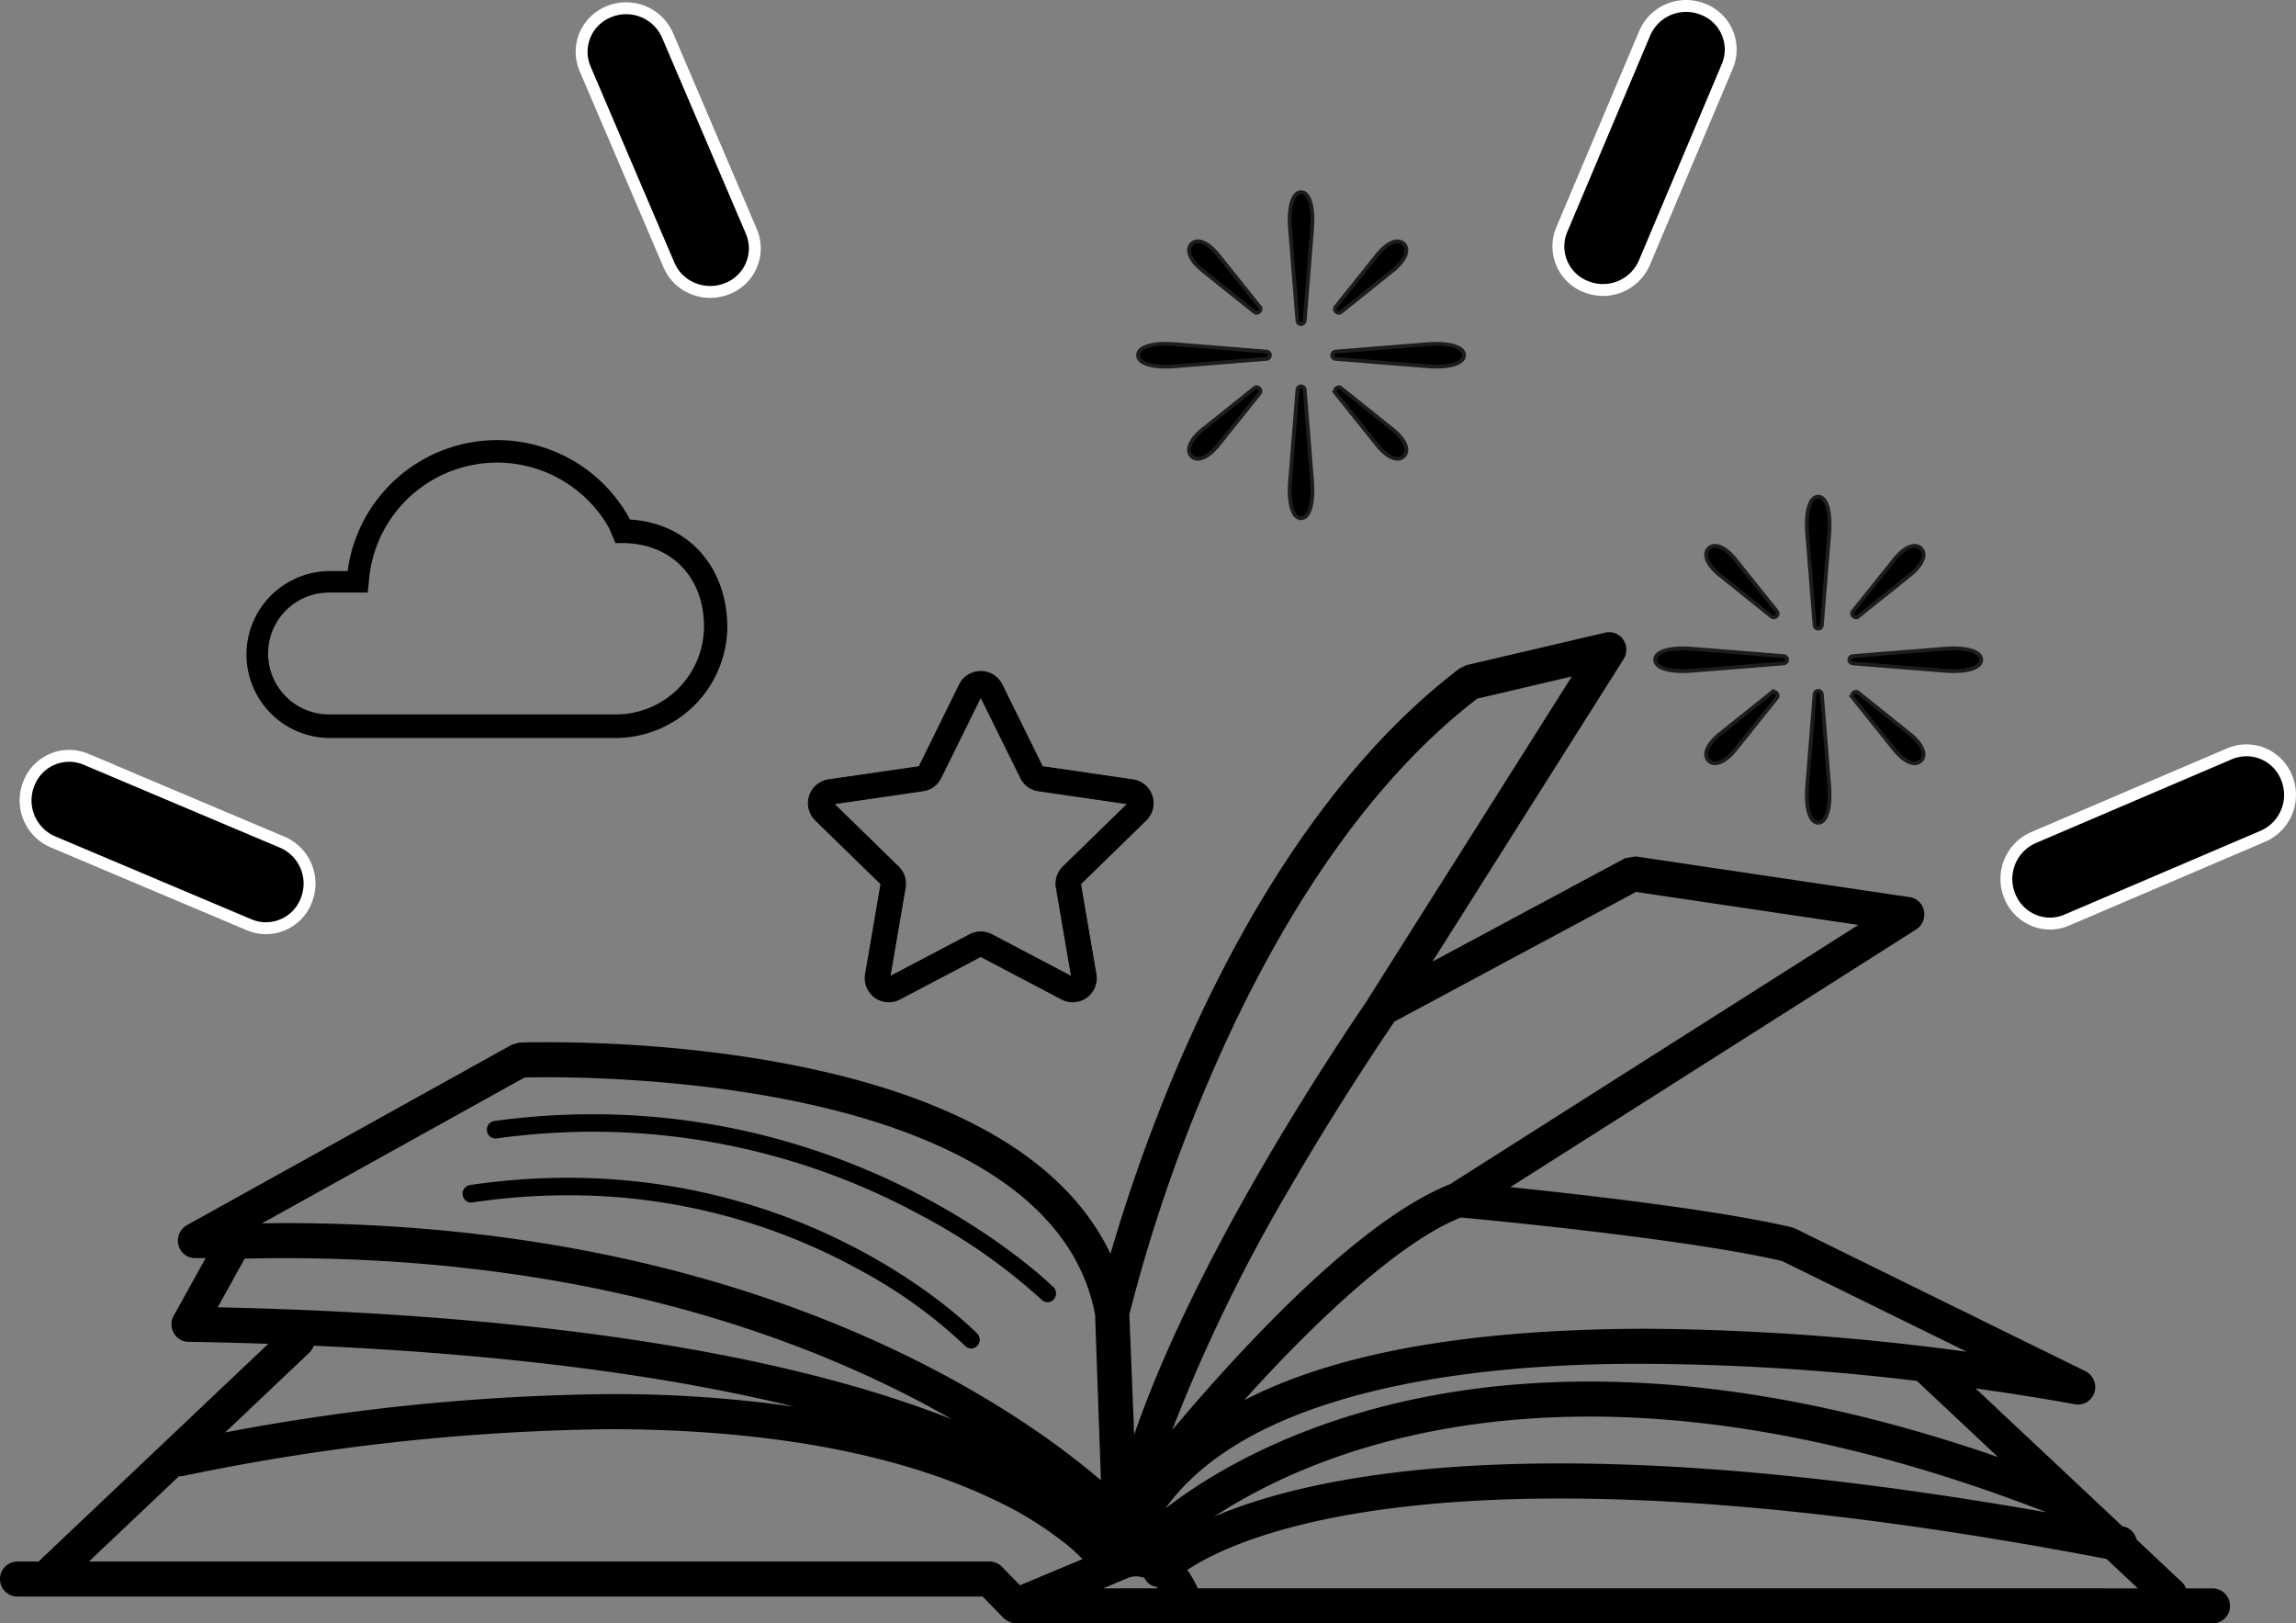 <svg id="Livello_1" data-name="Livello 1" xmlns="http://www.w3.org/2000/svg" viewBox="0 0 482.678 341.25">
  <rect x="0" y="0" width="482.678" height="341.25" fill="#808080" stroke="none"/>
  <defs>
    <style>
      .cls-1, .cls-2, .cls-3, .cls-4 {
        fill: none;
        stroke-miterlimit: 10;
      }

      .cls-1 {
        stroke: #fff;
        stroke-width: 2.5px;
      }

      .cls-2 {
        stroke: #1d1d1b;
        stroke-width: 0.793px;
      }

      .cls-3, .cls-4 {
        stroke: #000;
      }

      .cls-3 {
        stroke-width: 0.198px;
      }

      .cls-4 {
        stroke-width: 0.397px;
      }
    </style>
  </defs>
  <g>
    <path d="M221.456,270.559c-.162-.151-36.646-36.32-96.848-36.345a151.789,151.789,0,0,0-20.692,1.423,1.845,1.845,0,0,0-1.549,2.074,1.812,1.812,0,0,0,2.015,1.588h.011a150.632,150.632,0,0,1,20.214-1.412,144.576,144.576,0,0,1,69.257,17.705,121.933,121.933,0,0,1,25.107,17.607,1.752,1.752,0,0,0,1.239.522,1.774,1.774,0,0,0,1.292-.561,1.877,1.877,0,0,0-.031-2.607h-.017Zm-16.024,9.764c-.165-.17-31.591-32.73-86.024-32.753a139.26,139.26,0,0,0-20.616,1.532,1.835,1.835,0,0,0-1.521,2.088,1.809,1.809,0,0,0,2.018,1.571.071.071,0,0,1,.022-.003,133.907,133.907,0,0,1,20.105-1.504,126.278,126.278,0,0,1,61.645,15.877,102.257,102.257,0,0,1,21.814,15.762,1.782,1.782,0,0,0,1.292.553,1.761,1.761,0,0,0,1.256-.528,1.882,1.882,0,0,0,.031-2.604h-.022Zm259.796,53.559h-5.689a3.551,3.551,0,0,0-.871-1.329l-9.515-8.949a3.624,3.624,0,0,0-2.825-2.755c-.047-.008-.092-.011-.14-.022l-30.863-28.979c12.792,1.786,20.834,3.336,20.876,3.327a3.617,3.617,0,0,0,4.092-2.462,3.741,3.741,0,0,0-1.862-4.474L377.437,258.26l-.743-.276c-15.67-3.682-43.862-6.875-59.194-8.444L402.843,195.36a3.777,3.777,0,0,0,1.63-3.897,3.621,3.621,0,0,0-3.006-2.881l-57.639-8.564-2.18.374-40.504,21.738,40.169-63.562a3.746,3.746,0,0,0-.073-4.114,3.537,3.537,0,0,0-3.746-1.479l-29.244,6.847-1.337.628c-43.753,33.316-65.86,97.004-73.46,123.089-9.365-19.609-30.986-30.377-52.947-36.434-26.201-7.21-53.787-8.033-65.536-8.033-3.656,0-5.764.078-5.795.078l-1.569.449L39.288,257.54a3.704,3.704,0,0,0-1.775,4.148,3.619,3.619,0,0,0,3.495,2.772H43.232l-6.713,12.095a3.737,3.737,0,0,0,.014,3.651,3.564,3.564,0,0,0,3.054,1.845c5.775.098,11.36.24,16.809.421L8.263,328.089c-.047.042-.064.098-.112.145H3.594a3.684,3.684,0,0,0,0,7.366H206.568l4.455,4.555a3.172,3.172,0,0,0,.391.274,3.993,3.993,0,0,0,.421.285,3.473,3.473,0,0,0,1.708.533l.022.003h251.662a3.686,3.686,0,0,0,0-7.369M374.64,265.068l38.84,19.075a523.443,523.443,0,0,0-67.749-4.843c-29.844.109-61.458,3.305-84.153,15.023.572-.648,1.128-1.281,1.722-1.929,13.878-15.24,31.349-31.6,43.817-36.473,6.317.572,47.761,4.541,67.523,9.147M343.928,187.483l46.734,6.939L304.848,248.91c-19.084,7.612-43.429,33.891-58.413,51.675a344.387,344.387,0,0,1,25.071-51.46c8.575-14.766,16.756-27.192,21.632-34.377Zm-89.577,39.1c11.774-27.471,30.213-59.8,56.208-79.729l19.888-4.667-42.815,67.733c-.014.028,0,.059-.014.084-10.347,15.184-36.761,55.624-49.185,91.561l-.98-24.34-.031-.941a332.383,332.383,0,0,1,16.929-49.701m-208.582,48.21,5.666-10.224c2.694-.064,5.376-.109,7.989-.109,60.277,0,103.712,14.629,132.062,29.18,3.079,1.58,5.892,3.146,8.617,4.7-27.915-11.07-75.127-21.802-154.334-23.547m19.299,9.501a3.628,3.628,0,0,0,.89-1.421c44.11,1.968,76.857,6.892,101.01,12.817a268.98,268.98,0,0,0-38.921-2.649,454.113,454.113,0,0,0-80.709,8.058Zm149.36,48.931-3.821-3.908a3.533,3.533,0,0,0-2.54-1.077H18.691l18.961-17.962a3.023,3.023,0,0,0,.692.006,462.093,462.093,0,0,1,89.702-9.867c39.697,0,64.95,7.305,80.162,14.461a76.26,76.26,0,0,1,15.913,9.694,35.097,35.097,0,0,1,3.444,3.157ZM59.424,257.094c-1.429,0-2.909.042-4.357.061l55.194-30.656c.89-.025,2.49-.061,4.7-.061,11.383,0,38.542.863,63.671,7.787,25.174,6.939,47.362,19.723,51.588,42.14l1.223,34.79c-17.967-15.374-73.075-54.078-172.019-54.061m172.508,76.77,5.069-2.116a2.269,2.269,0,0,1,.536-.207,5.676,5.676,0,0,1,1.404-.193,7.706,7.706,0,0,1,1.633.31,3.629,3.629,0,0,0,.782,1.075,3.503,3.503,0,0,0,1.798.846c.089.098.162.181.248.29H231.932Zm113.799-47.192a499.924,499.924,0,0,1,57.246,3.592l17.057,16.011c-33.464-11.598-62.022-15.882-85.895-15.871-48.35-.011-77.329,17.529-89.15,26.687,16.65-23.265,59.25-30.592,100.742-30.419m84.533,31.231c-42.756-7.511-76.24-10.289-102.283-10.289-37.941-.006-60.227,5.825-72.734,11.179,13.462-8.809,39.178-21.007,78.898-21.024,25.905-.006,57.821,5.273,96.12,20.133m-178.47,15.972a20.463,20.463,0,0,0-2.2-3.869c7.257-4.815,28.468-15.008,78.387-15.014,28.25,0,65.714,3.296,114.863,12.7l6.596,6.188Z"/>
    <path d="M52.432,194.411a9.072,9.072,0,0,0,11.86-4.896c.028-.07.056-.14.084-.212a9.471,9.471,0,0,0-4.98-12.251l-41.375-17.476a9.068,9.068,0,0,0-11.857,4.896c-.031.07-.059.14-.086.209a9.476,9.476,0,0,0,4.977,12.254Z"/>
    <path class="cls-1" d="M52.432,194.411a9.072,9.072,0,0,0,11.86-4.896c.028-.07.056-.14.084-.212a9.471,9.471,0,0,0-4.98-12.251l-41.375-17.476a9.068,9.068,0,0,0-11.857,4.896c-.031.07-.059.14-.086.209a9.476,9.476,0,0,0,4.977,12.254Z"/>
    <path d="M480.711,163.482a9.071,9.071,0,0,0-11.76-5.136l-.209.084-41.308,17.657a9.473,9.473,0,0,0-4.926,12.27,9.226,9.226,0,0,0,4.963,5.069,8.897,8.897,0,0,0,7.003-.017l41.31-17.655a9.475,9.475,0,0,0,4.927-12.273"/>
    <path class="cls-1" d="M480.711,163.482a9.071,9.071,0,0,0-11.76-5.136l-.209.084-41.308,17.657a9.473,9.473,0,0,0-4.926,12.27,9.226,9.226,0,0,0,4.963,5.069,8.897,8.897,0,0,0,7.003-.017l41.31-17.655A9.475,9.475,0,0,0,480.711,163.482Z"/>
    <path d="M345.784,6.928,328.308,48.312a9.072,9.072,0,0,0,4.896,11.86q.105.046.209.084a9.476,9.476,0,0,0,12.254-4.977l17.476-41.386A9.071,9.071,0,0,0,358.25,2.035c-.07-.028-.14-.056-.212-.084a9.477,9.477,0,0,0-12.254,4.977"/>
    <path class="cls-1" d="M345.784,6.928,328.308,48.312a9.072,9.072,0,0,0,4.896,11.86q.105.046.209.084a9.476,9.476,0,0,0,12.254-4.977l17.476-41.386A9.071,9.071,0,0,0,358.25,2.035c-.07-.028-.14-.056-.212-.084A9.477,9.477,0,0,0,345.784,6.928Z"/>
    <path d="M140.313,7.378A9.479,9.479,0,0,0,128.04,2.449,9.07,9.07,0,0,0,122.898,14.2c.028.075.059.148.089.218L140.642,55.728a9.235,9.235,0,0,0,5.091,4.941,9.578,9.578,0,0,0,7.185-.014A9.076,9.076,0,0,0,158.051,48.89c-.025-.07-.053-.137-.081-.204Z"/>
    <path class="cls-1" d="M140.313,7.378A9.479,9.479,0,0,0,128.04,2.449,9.07,9.07,0,0,0,122.898,14.2c.028.075.059.148.089.218L140.642,55.728a9.235,9.235,0,0,0,5.091,4.941,9.578,9.578,0,0,0,7.185-.014A9.076,9.076,0,0,0,158.051,48.89c-.025-.07-.053-.137-.081-.204Z"/>
    <path d="M273.516,68.141h0a.815.815,0,0,1-.77-.77l-1.51-18.813c-.452-4.901.486-8.159,2.28-8.159,1.798,0,2.733,3.257,2.28,8.159L274.284,67.37a.81.81,0,0,1-.768.77"/>
    <path class="cls-2" d="M273.516,68.141h0a.815.815,0,0,1-.77-.77l-1.51-18.813c-.452-4.901.486-8.159,2.28-8.159,1.798,0,2.733,3.257,2.28,8.159L274.284,67.37a.81.81,0,0,1-.768.77"/>
    <path d="M273.516,81.197h0a.815.815,0,0,1,.77.77l1.51,18.813c.452,4.901-.483,8.159-2.28,8.159-1.795,0-2.733-3.257-2.278-8.159l1.51-18.813a.811.811,0,0,1,.768-.77"/>
    <path class="cls-2" d="M273.516,81.197h0a.815.815,0,0,1,.77.77l1.51,18.813c.452,4.901-.483,8.159-2.28,8.159-1.795,0-2.733-3.257-2.278-8.159l1.51-18.813a.811.811,0,0,1,.768-.77"/>
    <path d="M280.044,74.669h0a.815.815,0,0,1,.77-.77l18.813-1.51c4.901-.452,8.159.483,8.159,2.28,0,1.795-3.257,2.733-8.159,2.278l-18.813-1.51a.81.81,0,0,1-.77-.768"/>
    <path class="cls-2" d="M280.044,74.669h0a.815.815,0,0,1,.77-.77l18.813-1.51c4.901-.452,8.159.483,8.159,2.28,0,1.795-3.257,2.733-8.159,2.278l-18.813-1.51a.81.81,0,0,1-.77-.768"/>
    <path d="M266.988,74.669h0a.815.815,0,0,1-.77.77l-18.813,1.51c-4.901.452-8.159-.486-8.159-2.278,0-1.795,3.257-2.735,8.159-2.283l18.813,1.513a.811.811,0,0,1,.77.768"/>
    <path class="cls-2" d="M266.988,74.669h0a.815.815,0,0,1-.77.77l-18.813,1.51c-4.901.452-8.159-.486-8.159-2.278,0-1.795,3.257-2.735,8.159-2.283l18.813,1.513a.811.811,0,0,1,.77.768"/>
    <path d="M280.888,65.503h0a.74.74,0,0,1-.151-.941l8.586-10.718c2.191-2.836,4.527-3.844,5.798-2.574s.262,3.603-2.574,5.797l-10.721,8.586a.739.739,0,0,1-.938-.151"/>
    <path class="cls-2" d="M280.888,65.503h0a.74.74,0,0,1-.151-.941l8.586-10.718c2.191-2.836,4.527-3.844,5.798-2.574s.262,3.603-2.574,5.797l-10.721,8.586a.739.739,0,0,1-.938-.151"/>
    <path d="M264.73,81.658h0a.74.74,0,0,1,.151.941l-8.586,10.718c-2.191,2.836-4.527,3.844-5.797,2.574s-.262-3.603,2.574-5.798L263.792,81.51a.732.732,0,0,1,.938.148"/>
    <path class="cls-2" d="M264.73,81.658h0a.74.74,0,0,1,.151.941l-8.586,10.718c-2.191,2.836-4.527,3.844-5.797,2.574s-.262-3.603,2.574-5.798L263.792,81.51a.732.732,0,0,1,.938.148"/>
    <path d="M280.886,81.659h0a.736.736,0,0,1,.941-.148l10.718,8.583c2.836,2.191,3.844,4.527,2.574,5.797s-3.603.262-5.797-2.574l-8.583-10.721a.732.732,0,0,1,.148-.938"/>
    <path class="cls-2" d="M280.886,81.659h0a.736.736,0,0,1,.941-.148l10.718,8.583c2.836,2.191,3.844,4.527,2.574,5.797s-3.603.262-5.797-2.574l-8.583-10.721a.732.732,0,0,1,.148-.938"/>
    <path d="M264.732,65.502h0a.735.735,0,0,1-.941.148l-10.718-8.583c-2.833-2.191-3.844-4.527-2.574-5.798s3.606-.262,5.798,2.574l8.583,10.721a.732.732,0,0,1-.148.938"/>
    <path class="cls-2" d="M264.732,65.502h0a.735.735,0,0,1-.941.148l-10.718-8.583c-2.833-2.191-3.844-4.527-2.574-5.798s3.606-.262,5.798,2.574l8.583,10.721a.732.732,0,0,1-.148.938"/>
    <path d="M242.169,167.297a4.921,4.921,0,0,0-4.011-3.383l-19.022-2.763-8.497-17.233a4.975,4.975,0,0,0-8.921-.014l-8.494,17.247-19.025,2.763a4.974,4.974,0,0,0-2.749,8.488l13.752,13.412L181.962,204.77a4.961,4.961,0,0,0,7.213,5.234l17.004-8.951,17.007,8.951a4.959,4.959,0,0,0,7.282-4.427,4.866,4.866,0,0,0-.073-.807l-3.238-18.955L240.91,172.403a4.958,4.958,0,0,0,1.259-5.105m-18.676,14.891a5.012,5.012,0,0,0-1.426,4.41l3.202,18.685-16.773-8.82a4.992,4.992,0,0,0-4.631,0l-16.773,8.82,3.202-18.685a4.979,4.979,0,0,0-1.429-4.396l-13.574-13.247,18.754-2.727a4.94,4.94,0,0,0,3.74-2.713l8.393-17.013,8.396,16.999a4.928,4.928,0,0,0,3.737,2.727l18.768,2.727Z"/>
    <path class="cls-3" d="M242.169,167.297a4.921,4.921,0,0,0-4.011-3.383l-19.022-2.763-8.497-17.233a4.975,4.975,0,0,0-8.921-.014l-8.494,17.247-19.025,2.763a4.974,4.974,0,0,0-2.749,8.488l13.752,13.412L181.962,204.77a4.961,4.961,0,0,0,7.213,5.234l17.004-8.951,17.007,8.951a4.959,4.959,0,0,0,7.282-4.427,4.866,4.866,0,0,0-.073-.807l-3.238-18.955L240.91,172.403A4.958,4.958,0,0,0,242.169,167.297Zm-18.676,14.891a5.012,5.012,0,0,0-1.426,4.41l3.202,18.685-16.773-8.82a4.992,4.992,0,0,0-4.631,0l-16.773,8.82,3.202-18.685a4.979,4.979,0,0,0-1.429-4.396l-13.574-13.247,18.754-2.727a4.94,4.94,0,0,0,3.74-2.713l8.393-17.013,8.396,16.999a4.928,4.928,0,0,0,3.737,2.727l18.768,2.727Z"/>
    <path d="M132.307,109.403l-.215-.433A31.517,31.517,0,0,0,73.25,120.242H69.172a17.343,17.343,0,0,0,0,34.684h60.344a23.345,23.345,0,0,0,23.192-23.413c-.215-12.569-8.377-21.459-20.401-22.109m-2.791,40.97H69.172a13.006,13.006,0,0,1,0-26.012h7.947l.212-1.951a27.228,27.228,0,0,1,50.896-11.489l1.29,3.034h1.287c10.308,0,17.395,7.154,17.395,17.775a18.738,18.738,0,0,1-18.682,18.643"/>
    <path class="cls-4" d="M132.307,109.403l-.215-.433A31.517,31.517,0,0,0,73.25,120.242H69.172a17.343,17.343,0,0,0,0,34.684h60.344a23.345,23.345,0,0,0,23.192-23.413C152.494,118.944,144.332,110.054,132.307,109.403Zm-2.791,40.97H69.172a13.006,13.006,0,0,1,0-26.012h7.947l.212-1.951a27.228,27.228,0,0,1,50.896-11.489l1.29,3.034h1.287c10.308,0,17.395,7.154,17.395,17.775A18.738,18.738,0,0,1,129.516,150.373Z"/>
    <path d="M382.236,132.152h0a.815.815,0,0,1-.77-.77l-1.51-18.813c-.452-4.901.483-8.159,2.28-8.159s2.733,3.257,2.278,8.159l-1.51,18.813a.811.811,0,0,1-.768.77"/>
    <path class="cls-2" d="M382.236,132.152h0a.815.815,0,0,1-.77-.77l-1.51-18.813c-.452-4.901.483-8.159,2.28-8.159s2.733,3.257,2.278,8.159l-1.51,18.813a.811.811,0,0,1-.768.77"/>
    <path d="M382.236,145.208h0a.815.815,0,0,1,.77.77l1.51,18.813c.452,4.901-.483,8.159-2.28,8.159s-2.733-3.257-2.278-8.159l1.51-18.813a.811.811,0,0,1,.768-.77"/>
    <path class="cls-2" d="M382.236,145.208h0a.815.815,0,0,1,.77.77l1.51,18.813c.452,4.901-.483,8.159-2.28,8.159s-2.733-3.257-2.278-8.159l1.51-18.813a.811.811,0,0,1,.768-.77"/>
    <path d="M388.764,138.68h0a.815.815,0,0,1,.77-.77l18.813-1.51c4.901-.452,8.159.483,8.159,2.28s-3.257,2.733-8.159,2.278l-18.813-1.51a.81.81,0,0,1-.77-.768"/>
    <path class="cls-2" d="M388.764,138.68h0a.815.815,0,0,1,.77-.77l18.813-1.51c4.901-.452,8.159.483,8.159,2.28s-3.257,2.733-8.159,2.278l-18.813-1.51a.81.81,0,0,1-.77-.768"/>
    <path d="M375.709,138.68h0a.815.815,0,0,1-.77.77l-18.813,1.51c-4.901.452-8.159-.483-8.159-2.278s3.257-2.735,8.159-2.28l18.813,1.51a.811.811,0,0,1,.77.767"/>
    <path class="cls-2" d="M375.709,138.68h0a.815.815,0,0,1-.77.77l-18.813,1.51c-4.901.452-8.159-.483-8.159-2.278s3.257-2.735,8.159-2.28l18.813,1.51a.811.811,0,0,1,.77.767"/>
    <path d="M389.607,129.514h0a.736.736,0,0,1-.148-.941l8.583-10.718c2.191-2.836,4.527-3.844,5.798-2.574s.262,3.603-2.574,5.798l-10.721,8.586a.739.739,0,0,1-.938-.151"/>
    <path class="cls-2" d="M389.607,129.514h0a.736.736,0,0,1-.148-.941l8.583-10.718c2.191-2.836,4.527-3.844,5.798-2.574s.262,3.603-2.574,5.798l-10.721,8.586a.739.739,0,0,1-.938-.151"/>
    <path d="M373.449,145.669h0a.736.736,0,0,1,.148.941l-8.583,10.718c-2.191,2.836-4.527,3.844-5.797,2.574s-.262-3.604,2.574-5.798l10.721-8.583a.732.732,0,0,1,.938.148"/>
    <path class="cls-2" d="M373.449,145.669h0a.736.736,0,0,1,.148.941l-8.583,10.718c-2.191,2.836-4.527,3.844-5.797,2.574s-.262-3.604,2.574-5.798l10.721-8.583a.732.732,0,0,1,.938.148"/>
    <path d="M389.606,145.671h0a.736.736,0,0,1,.941-.148l10.718,8.583c2.836,2.191,3.844,4.527,2.574,5.797s-3.603.262-5.797-2.576l-8.583-10.718a.732.732,0,0,1,.148-.938"/>
    <path class="cls-2" d="M389.606,145.671h0a.736.736,0,0,1,.941-.148l10.718,8.583c2.836,2.191,3.844,4.527,2.574,5.797s-3.603.262-5.797-2.576l-8.583-10.718a.732.732,0,0,1,.148-.938"/>
    <path d="M373.451,129.513h0a.74.74,0,0,1-.941.151l-10.718-8.586c-2.833-2.191-3.844-4.527-2.574-5.798s3.606-.262,5.798,2.574l8.586,10.721a.739.739,0,0,1-.151.938"/>
    <path class="cls-2" d="M373.451,129.513h0a.74.74,0,0,1-.941.151l-10.718-8.586c-2.833-2.191-3.844-4.527-2.574-5.798s3.606-.262,5.798,2.574l8.586,10.721a.739.739,0,0,1-.151.938"/>
  </g>
</svg>
